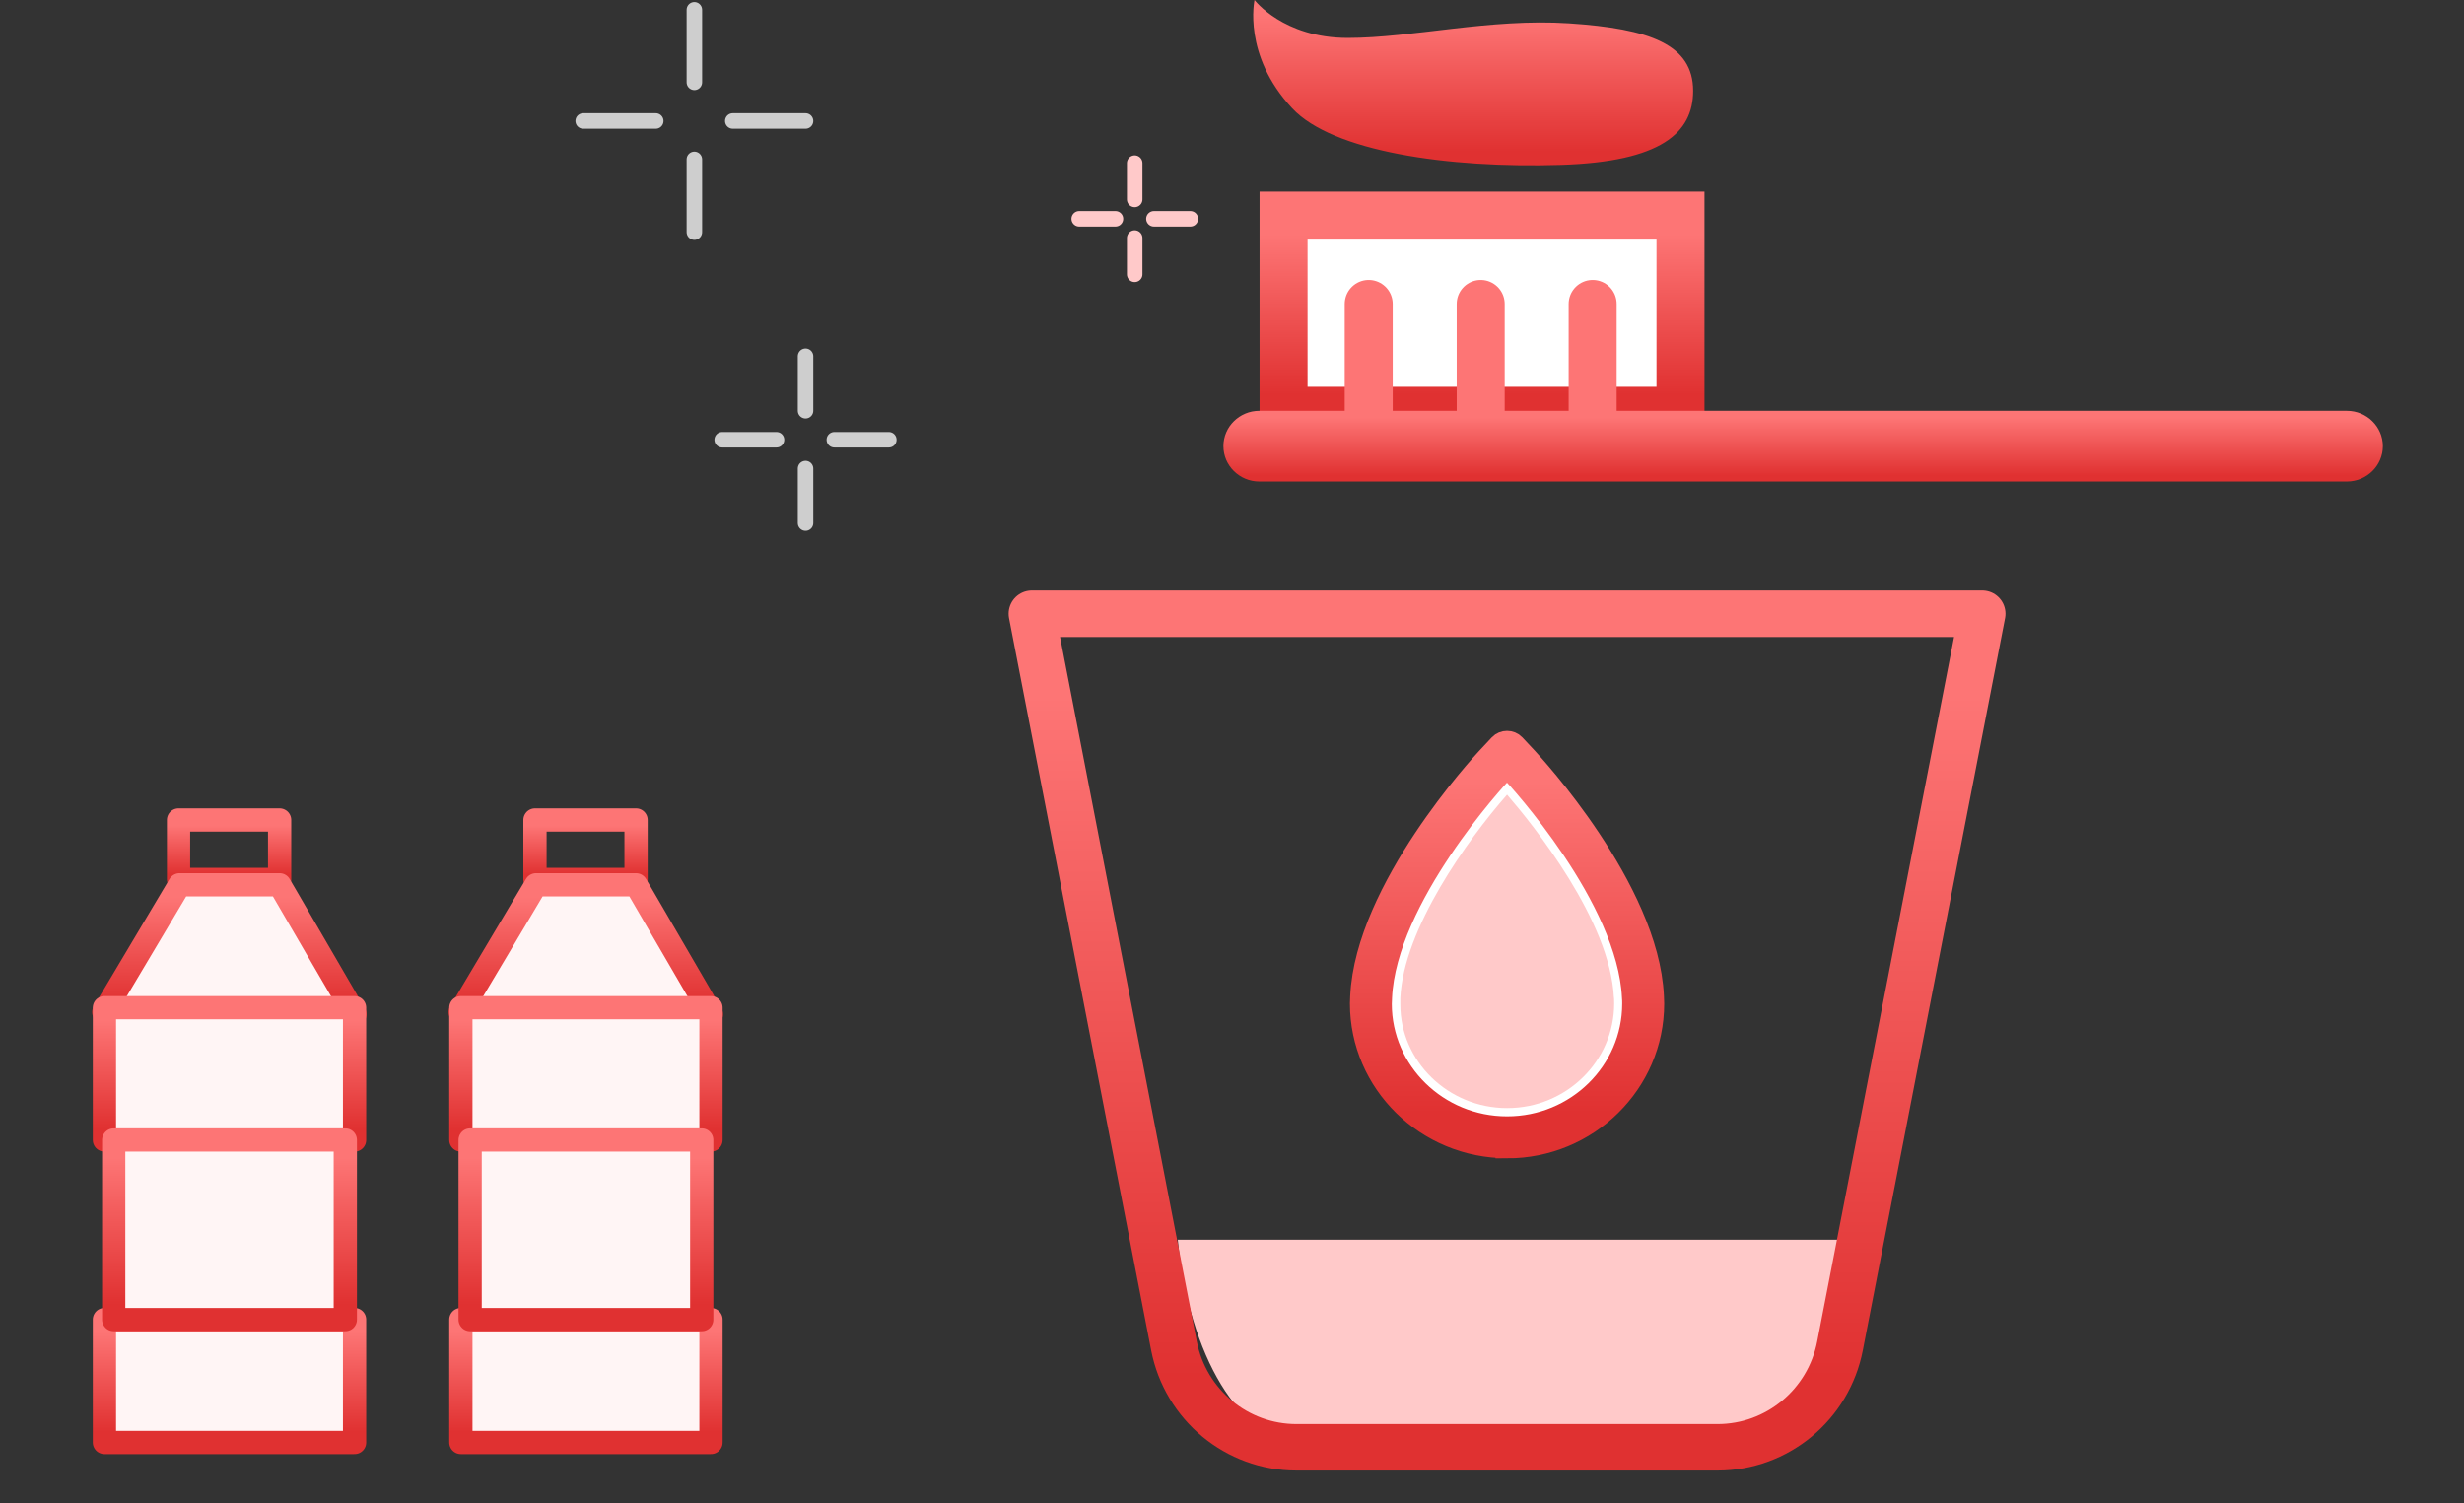 <svg width="159" height="97" viewBox="0 0 159 97" fill="none" xmlns="http://www.w3.org/2000/svg">
<rect x="0" y="0" width="159" height="97" fill="#333333" stroke="none"/>
<path d="M44.807 10.285V14.979" stroke="#CECECE" stroke-linecap="round" stroke-linejoin="round"/>
<path d="M44.807 0.633V5.314" stroke="#CECECE" stroke-linecap="round" stroke-linejoin="round"/>
<path d="M47.286 7.807H51.98" stroke="#CECECE" stroke-linecap="round" stroke-linejoin="round"/>
<path d="M37.633 7.807H42.314" stroke="#CECECE" stroke-linecap="round" stroke-linejoin="round"/>
<path d="M51.98 30.236V33.753" stroke="#CECECE" stroke-linecap="round" stroke-linejoin="round"/>
<path d="M51.98 22.988V26.505" stroke="#CECECE" stroke-linecap="round" stroke-linejoin="round"/>
<path d="M53.839 28.377H57.356" stroke="#CECECE" stroke-linecap="round" stroke-linejoin="round"/>
<path d="M46.602 28.377H50.107" stroke="#CECECE" stroke-linecap="round" stroke-linejoin="round"/>
<path d="M73.221 15.359V17.7" stroke="#FFC9C9" stroke-linecap="round" stroke-linejoin="round"/>
<path d="M73.221 10.527V12.868" stroke="#FFC9C9" stroke-linecap="round" stroke-linejoin="round"/>
<path d="M74.461 14.119H76.814" stroke="#FFC9C9" stroke-linecap="round" stroke-linejoin="round"/>
<path d="M69.641 14.119H71.981" stroke="#FFC9C9" stroke-linecap="round" stroke-linejoin="round"/>
<path d="M18.044 52.914H11.521V56.751H18.044V52.914Z" stroke="url(#paint0_linear_121_7493)" stroke-width="1.5" stroke-linecap="round" stroke-linejoin="round"/>
<path d="M22.904 65.448L18.044 57.098H11.587L6.697 65.314L22.904 65.448Z" fill="#FFF5F5" stroke="url(#paint1_linear_121_7493)" stroke-width="1.5" stroke-linecap="round" stroke-linejoin="round"/>
<path d="M22.88 85.154H6.739V93.084H22.88V85.154Z" fill="#FFF5F5" stroke="url(#paint2_linear_121_7493)" stroke-width="1.5" stroke-linecap="round" stroke-linejoin="round"/>
<path d="M22.88 65.027H6.739V73.566H22.88V65.027Z" fill="#FFF5F5" stroke="url(#paint3_linear_121_7493)" stroke-width="1.5" stroke-linecap="round" stroke-linejoin="round"/>
<path d="M22.282 73.566H7.337V85.155H22.282V73.566Z" fill="#FFF5F5" stroke="url(#paint4_linear_121_7493)" stroke-width="1.5" stroke-linecap="round" stroke-linejoin="round"/>
<path d="M41.044 52.914H34.522V56.751H41.044V52.914Z" stroke="url(#paint5_linear_121_7493)" stroke-width="1.5" stroke-linecap="round" stroke-linejoin="round"/>
<path d="M45.904 65.448L41.044 57.098H34.587L29.697 65.314L45.904 65.448Z" fill="#FFF5F5" stroke="url(#paint6_linear_121_7493)" stroke-width="1.5" stroke-linecap="round" stroke-linejoin="round"/>
<path d="M45.88 85.154H29.739V93.084H45.88V85.154Z" fill="#FFF5F5" stroke="url(#paint7_linear_121_7493)" stroke-width="1.5" stroke-linecap="round" stroke-linejoin="round"/>
<path d="M45.88 65.027H29.739V73.566H45.88V65.027Z" fill="#FFF5F5" stroke="url(#paint8_linear_121_7493)" stroke-width="1.5" stroke-linecap="round" stroke-linejoin="round"/>
<path d="M45.282 73.566H30.337V85.155H45.282V73.566Z" fill="#FFF5F5" stroke="url(#paint9_linear_121_7493)" stroke-width="1.5" stroke-linecap="round" stroke-linejoin="round"/>
<path d="M76 80C76.74 87.55 80.053 93 83.908 93H111.092C114.947 93 118.26 87.55 119 80H76Z" fill="#FFC9C9"/>
<path d="M66.586 39.605L75.755 86.846C76.495 90.649 79.806 93.395 83.66 93.395H110.831C114.685 93.395 117.996 90.649 118.735 86.846L127.913 39.605H66.586Z" stroke="url(#paint10_linear_121_7493)" stroke-width="3" stroke-linecap="round" stroke-linejoin="round"/>
<path d="M106.022 64.31C105.705 57.625 98.378 49.714 98.07 49.381L97.249 48.504L96.429 49.381C96.12 49.714 88.786 57.625 88.477 64.31L88.461 64.749C88.461 69.508 92.4 73.375 97.249 73.375C102.098 73.375 106.03 69.5 106.03 64.749C106.03 64.603 106.03 64.456 106.013 64.302L106.022 64.31Z" fill="white" stroke="url(#paint11_linear_121_7493)" stroke-width="1.5"/>
<path d="M97.25 73.991C92.076 73.991 87.86 69.849 87.86 64.756L87.877 64.301C88.201 57.397 95.674 49.315 95.991 48.974L96.811 48.097C97.039 47.853 97.461 47.853 97.689 48.097L98.509 48.974C98.826 49.315 106.298 57.389 106.623 64.285C106.631 64.447 106.639 64.61 106.639 64.764C106.639 69.857 102.432 73.999 97.25 73.999V73.991ZM97.25 49.396L96.868 49.803C96.559 50.127 89.379 57.892 89.079 64.35L89.062 64.78C89.062 69.191 92.734 72.789 97.25 72.789C101.766 72.789 105.429 69.191 105.429 64.764C105.429 64.634 105.429 64.496 105.413 64.35C105.112 57.884 97.932 50.127 97.624 49.803L97.242 49.396H97.25Z" fill="url(#paint12_linear_121_7493)" stroke="url(#paint13_linear_121_7493)" stroke-width="1.5"/>
<path d="M104.146 64.399C103.91 59.388 98.931 53.231 97.25 51.281C94.683 54.205 90.573 59.94 90.362 64.399V64.813C90.354 68.477 93.449 71.506 97.258 71.506C101.068 71.506 104.162 68.477 104.162 64.756C104.162 64.643 104.162 64.537 104.154 64.415V64.399H104.146Z" fill="#FFC9C9"/>
<path d="M108.441 13.914H82.827V26.508H108.441V13.914Z" fill="white" stroke="url(#paint14_linear_121_7493)" stroke-width="3.097" stroke-miterlimit="10"/>
<path d="M101.257 1.508C106.435 1.852 109.256 2.857 109.256 5.864C109.256 8.582 107.173 10.434 100.737 10.639C93.42 10.871 85.98 9.773 83.386 6.99C80.168 3.546 80.954 0 80.954 0C80.954 0 82.799 2.448 86.974 2.448C91.148 2.448 96.108 1.173 101.257 1.508Z" fill="url(#paint15_linear_121_7493)"/>
<path d="M88.322 19.613V26.839" stroke="url(#paint16_linear_121_7493)" stroke-width="3.097" stroke-miterlimit="10" stroke-linecap="round" stroke-linejoin="round"/>
<path d="M95.548 19.613V26.839" stroke="url(#paint17_linear_121_7493)" stroke-width="3.097" stroke-miterlimit="10" stroke-linecap="round" stroke-linejoin="round"/>
<path d="M102.773 19.613V26.839" stroke="url(#paint18_linear_121_7493)" stroke-width="3.097" stroke-miterlimit="10" stroke-linecap="round" stroke-linejoin="round"/>
<path d="M153.763 28.79C153.763 30.047 152.722 31.071 151.444 31.071H81.265C79.987 31.071 78.946 30.047 78.946 28.79C78.946 27.534 79.987 26.51 81.265 26.51H151.444C152.722 26.51 153.763 27.534 153.763 28.79Z" fill="url(#paint19_linear_121_7493)"/>
<defs>
<linearGradient id="paint0_linear_121_7493" x1="14.783" y1="48.787" x2="14.783" y2="56.431" gradientUnits="userSpaceOnUse">
<stop offset="0.589" stop-color="#FD7575"/>
<stop offset="1" stop-color="#E03131"/>
</linearGradient>
<linearGradient id="paint1_linear_121_7493" x1="14.801" y1="48.115" x2="14.801" y2="64.752" gradientUnits="userSpaceOnUse">
<stop offset="0.589" stop-color="#FD7575"/>
<stop offset="1" stop-color="#E03131"/>
</linearGradient>
<linearGradient id="paint2_linear_121_7493" x1="14.81" y1="76.624" x2="14.81" y2="92.423" gradientUnits="userSpaceOnUse">
<stop offset="0.589" stop-color="#FD7575"/>
<stop offset="1" stop-color="#E03131"/>
</linearGradient>
<linearGradient id="paint3_linear_121_7493" x1="14.81" y1="55.841" x2="14.81" y2="72.855" gradientUnits="userSpaceOnUse">
<stop offset="0.589" stop-color="#FD7575"/>
<stop offset="1" stop-color="#E03131"/>
</linearGradient>
<linearGradient id="paint4_linear_121_7493" x1="14.809" y1="61.099" x2="14.809" y2="84.189" gradientUnits="userSpaceOnUse">
<stop offset="0.589" stop-color="#FD7575"/>
<stop offset="1" stop-color="#E03131"/>
</linearGradient>
<linearGradient id="paint5_linear_121_7493" x1="37.782" y1="48.787" x2="37.782" y2="56.431" gradientUnits="userSpaceOnUse">
<stop offset="0.589" stop-color="#FD7575"/>
<stop offset="1" stop-color="#E03131"/>
</linearGradient>
<linearGradient id="paint6_linear_121_7493" x1="37.801" y1="48.115" x2="37.801" y2="64.752" gradientUnits="userSpaceOnUse">
<stop offset="0.589" stop-color="#FD7575"/>
<stop offset="1" stop-color="#E03131"/>
</linearGradient>
<linearGradient id="paint7_linear_121_7493" x1="37.81" y1="76.624" x2="37.81" y2="92.423" gradientUnits="userSpaceOnUse">
<stop offset="0.589" stop-color="#FD7575"/>
<stop offset="1" stop-color="#E03131"/>
</linearGradient>
<linearGradient id="paint8_linear_121_7493" x1="37.81" y1="55.841" x2="37.81" y2="72.855" gradientUnits="userSpaceOnUse">
<stop offset="0.589" stop-color="#FD7575"/>
<stop offset="1" stop-color="#E03131"/>
</linearGradient>
<linearGradient id="paint9_linear_121_7493" x1="37.809" y1="61.099" x2="37.809" y2="84.189" gradientUnits="userSpaceOnUse">
<stop offset="0.589" stop-color="#FD7575"/>
<stop offset="1" stop-color="#E03131"/>
</linearGradient>
<linearGradient id="paint10_linear_121_7493" x1="97.25" y1="-18.262" x2="97.25" y2="88.912" gradientUnits="userSpaceOnUse">
<stop offset="0.589" stop-color="#FD7575"/>
<stop offset="1" stop-color="#E03131"/>
</linearGradient>
<linearGradient id="paint11_linear_121_7493" x1="97.245" y1="21.748" x2="97.245" y2="71.302" gradientUnits="userSpaceOnUse">
<stop offset="0.589" stop-color="#FD7575"/>
<stop offset="1" stop-color="#E03131"/>
</linearGradient>
<linearGradient id="paint12_linear_121_7493" x1="97.25" y1="19.851" x2="97.25" y2="71.825" gradientUnits="userSpaceOnUse">
<stop offset="0.589" stop-color="#FD7575"/>
<stop offset="1" stop-color="#E03131"/>
</linearGradient>
<linearGradient id="paint13_linear_121_7493" x1="97.25" y1="19.851" x2="97.25" y2="71.825" gradientUnits="userSpaceOnUse">
<stop offset="0.589" stop-color="#FD7575"/>
<stop offset="1" stop-color="#E03131"/>
</linearGradient>
<linearGradient id="paint14_linear_121_7493" x1="95.634" y1="0.366" x2="95.634" y2="25.458" gradientUnits="userSpaceOnUse">
<stop offset="0.589" stop-color="#FD7575"/>
<stop offset="1" stop-color="#E03131"/>
</linearGradient>
<linearGradient id="paint15_linear_121_7493" x1="95.062" y1="-11.478" x2="95.062" y2="9.78" gradientUnits="userSpaceOnUse">
<stop offset="0.589" stop-color="#FD7575"/>
<stop offset="1" stop-color="#E03131"/>
</linearGradient>
<linearGradient id="paint16_linear_121_7493" x1="-nan" y1="-nan" x2="-nan" y2="-nan" gradientUnits="userSpaceOnUse">
<stop offset="0.589" stop-color="#FD7575"/>
<stop offset="1" stop-color="#E03131"/>
</linearGradient>
<linearGradient id="paint17_linear_121_7493" x1="-nan" y1="-nan" x2="-nan" y2="-nan" gradientUnits="userSpaceOnUse">
<stop offset="0.589" stop-color="#FD7575"/>
<stop offset="1" stop-color="#E03131"/>
</linearGradient>
<linearGradient id="paint18_linear_121_7493" x1="-nan" y1="-nan" x2="-nan" y2="-nan" gradientUnits="userSpaceOnUse">
<stop offset="0.589" stop-color="#FD7575"/>
<stop offset="1" stop-color="#E03131"/>
</linearGradient>
<linearGradient id="paint19_linear_121_7493" x1="116.355" y1="21.603" x2="116.355" y2="30.691" gradientUnits="userSpaceOnUse">
<stop offset="0.589" stop-color="#FD7575"/>
<stop offset="1" stop-color="#E03131"/>
</linearGradient>
</defs>
</svg>
